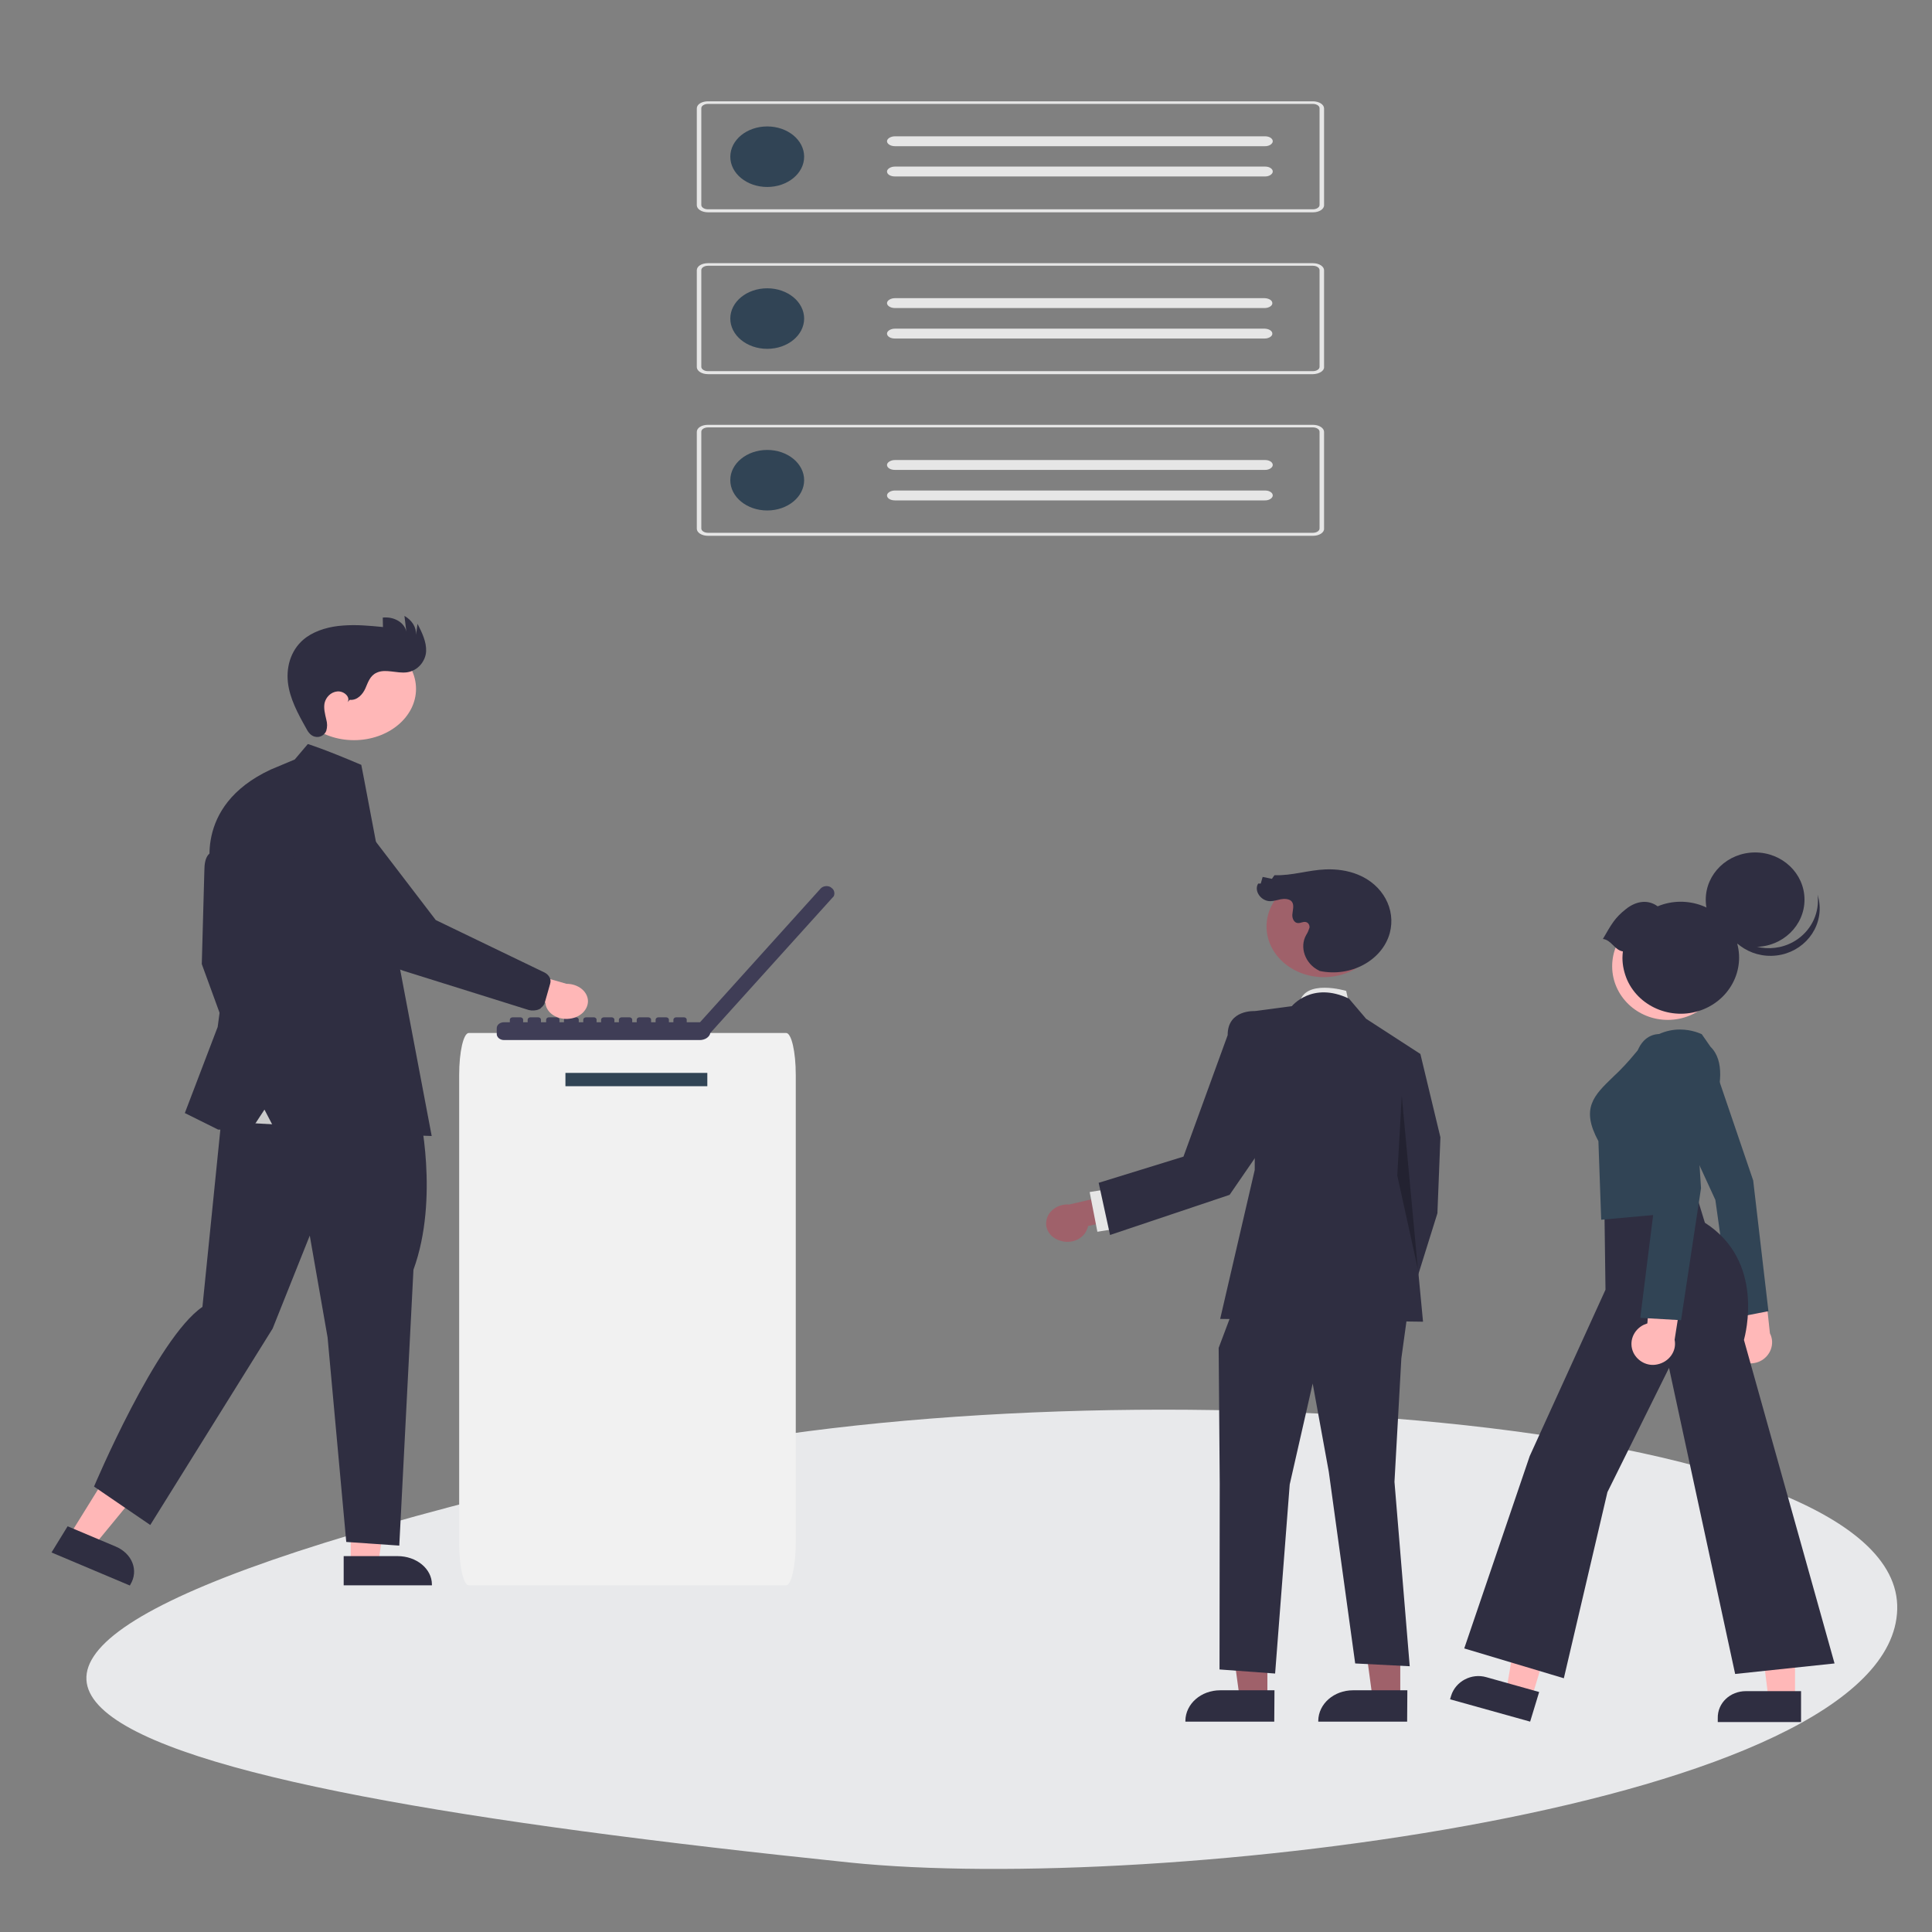 <?xml version="1.0" encoding="utf-8"?>
<!-- Generator: Adobe Illustrator 25.2.1, SVG Export Plug-In . SVG Version: 6.00 Build 0)  -->
<svg version="1.1" id="Layer_1" xmlns="http://www.w3.org/2000/svg" xmlns:xlink="http://www.w3.org/1999/xlink" x="0px" y="0px"
	 viewBox="0 0 900 900" style="enable-background:new 0 0 900 900;" xml:space="preserve">
<rect x="0" y="0" width="900" height="900" fill="#808080" stroke="none"/>
<style type="text/css">
	.st0{fill:#E6E6E6;}
	.st1{fill:#314455;}
	.st2{clip-path:url(#SVGID_2_);}
	.st3{clip-path:url(#SVGID_4_);}
	.st4{clip-path:url(#SVGID_6_);}
	.st5{clip-path:url(#SVGID_8_);}
	.st6{fill:#E8E9EB;}
	.st7{fill:#9F616A;}
	.st8{fill:#2F2E41;}
	.st9{opacity:0.25;enable-background:new    ;}
	.st10{fill:#FFB8B8;}
	.st11{fill:#F1F1F1;}
	.st12{fill:#3F3D56;}
	.st13{fill:#FFB7B7;}
	.st14{fill:#CBCBCB;}
</style>
<path id="Path_39" class="st0" d="M611.7,98.9H329.8c-2.9,0-5.2-1.5-5.2-3.3V50.5c0-1.9,2.3-3.3,5.2-3.3h281.8
	c2.9,0,5.2,1.5,5.2,3.3v45C616.9,97.4,614.5,98.9,611.7,98.9L611.7,98.9z M329.8,48.4c-1.7,0-3.1,0.9-3.1,2v45.1c0,1.1,1.4,2,3.1,2
	h281.8c1.7,0,3.1-0.9,3.1-2V50.4c0-1.1-1.4-2-3.1-2C611.7,48.4,329.8,48.4,329.8,48.4z"/>
<ellipse id="Ellipse_5" class="st1" cx="357.4" cy="73" rx="17.2" ry="14.1"/>
<path id="Path_40" class="st0" d="M416.9,63.5c-2,0-3.7,1.1-3.7,2.3s1.6,2.3,3.7,2.3h172.2c2,0.1,3.7-1,3.8-2.2
	c0.1-1.3-1.5-2.4-3.5-2.4h-0.1H416.9L416.9,63.5z"/>
<path id="Path_41" class="st0" d="M416.9,77.6c-2,0-3.7,1.1-3.7,2.3c0,1.3,1.6,2.3,3.7,2.3h172.2c2,0.1,3.7-1,3.8-2.2
	c0.1-1.3-1.5-2.4-3.5-2.4h-0.1L416.9,77.6L416.9,77.6z"/>
<path id="Path_42" class="st0" d="M611.7,174.3H329.8c-2.9,0-5.2-1.5-5.2-3.3v-45.1c0-1.9,2.3-3.3,5.2-3.3h281.8
	c2.9,0,5.2,1.5,5.2,3.3V171C616.9,172.8,614.5,174.2,611.7,174.3z M329.8,123.8c-1.7,0-3.1,0.9-3.1,2v45.1c0,1.1,1.4,2,3.1,2h281.8
	c1.7,0,3.1-0.9,3.1-2v-45.1c0-1.1-1.4-2-3.1-2L329.8,123.8L329.8,123.8z"/>
<ellipse id="Ellipse_6" class="st1" cx="357.4" cy="148.4" rx="17.2" ry="14.1"/>
<path id="Path_43" class="st0" d="M416.9,138.9c-2,0-3.7,1.1-3.7,2.3s1.6,2.3,3.7,2.3h172.2c2,0,3.7-1.1,3.6-2.3
	c0-1.3-1.6-2.2-3.5-2.3H416.9L416.9,138.9z"/>
<path id="Path_44" class="st0" d="M416.9,153.1c-2,0-3.7,1.1-3.7,2.3c0,1.3,1.6,2.3,3.7,2.3h172.2c2,0,3.7-1.1,3.6-2.3
	c0-1.3-1.6-2.2-3.5-2.3H416.9L416.9,153.1z"/>
<path id="Path_39-2" class="st0" d="M611.7,249.6H329.8c-2.9,0-5.2-1.5-5.2-3.3v-45.1c0-1.9,2.3-3.3,5.2-3.3h281.8
	c2.9,0,5.2,1.5,5.2,3.3v45.1C616.9,248.1,614.5,249.6,611.7,249.6L611.7,249.6z M329.8,199.1c-1.7,0-3.1,0.9-3.1,2v45.1
	c0,1.1,1.4,2,3.1,2h281.8c1.7,0,3.1-0.9,3.1-2v-45.1c0-1.1-1.4-2-3.1-2H329.8z"/>
<ellipse id="Ellipse_5-2" class="st1" cx="357.4" cy="223.7" rx="17.2" ry="14.1"/>
<path id="Path_40-2" class="st0" d="M416.9,214.3c-2,0-3.7,1.1-3.7,2.3c0,1.3,1.6,2.3,3.7,2.3h172.2c2,0.1,3.7-1,3.8-2.2
	c0.1-1.3-1.5-2.4-3.5-2.4h-0.1H416.9L416.9,214.3z"/>
<path id="Path_41-2" class="st0" d="M416.9,228.5c-2,0-3.7,1.1-3.7,2.3c0,1.3,1.6,2.3,3.7,2.3h172.2c2,0.1,3.7-1,3.8-2.2
	c0.1-1.3-1.5-2.4-3.5-2.4h-0.1H416.9L416.9,228.5z"/>
<g>
	<g>
		<defs>
			<polygon id="SVGID_1_" points="70.7,585.2 893.9,690.9 855.7,928.4 32.4,822.7 			"/>
		</defs>
		<clipPath id="SVGID_2_">
			<use xlink:href="#SVGID_1_"  style="overflow:visible;"/>
		</clipPath>
		<g class="st2">
			<g>
				<g>
					<defs>
						<polygon id="SVGID_3_" points="885.9,657.7 912.2,921.4 -140.6,812 -166.9,548.3 						"/>
					</defs>
					<clipPath id="SVGID_4_">
						<use xlink:href="#SVGID_3_"  style="overflow:visible;"/>
					</clipPath>
					<g class="st3">
						<g>
							<g>
								<defs>
									<polygon id="SVGID_5_" points="885.9,657.7 912.2,921.4 -140.6,812 -166.9,548.3 									"/>
								</defs>
								<clipPath id="SVGID_6_">
									<use xlink:href="#SVGID_5_"  style="overflow:visible;"/>
								</clipPath>
								<g class="st4">
									<g>
										<g>
											<defs>
												<path id="SVGID_7_" d="M395.5,867.6c144.2,15,485.8-26.1,488.3-117.9c2.5-91.9-375-116.4-580.4-70.4
													C-143.3,779.4,40.7,830.8,395.5,867.6z"/>
											</defs>
											<clipPath id="SVGID_8_">
												<use xlink:href="#SVGID_7_"  style="overflow:visible;"/>
											</clipPath>
											<g class="st5">
												<path class="st6" d="M-10.5,845.7L-39.9,550l946.6,98.4L936,944.1L-10.5,845.7z"/>
											</g>
										</g>
									</g>
								</g>
							</g>
						</g>
					</g>
				</g>
			</g>
		</g>
	</g>
</g>
<path class="st0" d="M628.4,467.5l-1.3-5.9c0,0-19.6-5.9-21.8,5.9H628.4z"/>
<polygon class="st7" points="590.4,791.1 577.5,791.1 571.5,747.4 590.4,747.4 "/>
<path class="st8" d="M593.7,787.4h-25.3l0,0c-8.9,0-16.1,6.3-16.2,14.2v0.4h41.4L593.7,787.4z"/>
<polygon class="st7" points="652.3,791.2 639.4,791.1 633.5,747.5 652.3,747.5 "/>
<path class="st8" d="M655.6,787.4h-25.3l0,0c-8.9,0-16.1,6.3-16.2,14.2v0.4h41.4L655.6,787.4z"/>
<polygon class="st8" points="647.1,492.3 661.7,491.1 671,529.8 669.6,565.2 654.9,612.2 634.9,601.5 645.6,553.4 "/>
<polygon class="st8" points="656.2,608.1 652.8,632.8 649.6,690.3 656.7,776.2 631.3,774.9 619,685.6 611.5,644.5 600.8,691.5 
	594,779.6 568.1,777.7 568.2,691.1 567.7,627.9 577,603.2 "/>
<path class="st8" d="M601.8,468.7c0,0,9.4-11.7,26.6-3.5l8,9.4l25.3,16.4l-5.4,55.3l6.6,69.4l-94.5-1.3l16.1-69.4l0.1-74
	L601.8,468.7z"/>
<polygon class="st9" points="653,510.5 660.5,591.2 650.9,547.6 "/>
<path class="st7" d="M494,578c5.2,1.6,10.7-0.8,12.4-5.4c0.2-0.5,0.4-0.9,0.5-1.5l21.8-4.7V554l-30.6,7.1
	c-5.4-0.4-10.2,3.2-10.7,7.9C486.8,573,489.7,576.8,494,578L494,578z"/>
<polygon class="st0" points="520.5,572.3 516.9,553.8 507.6,555.3 511.2,573.8 "/>
<ellipse class="st7" cx="616.7" cy="431.6" rx="26.7" ry="23.6"/>
<path class="st8" d="M614.7,452.3c14.5,3.1,29.2-4.9,32.7-17.6c3-11.1-3.2-22.6-14.9-27.3c-4.7-1.9-9.9-2.6-15-2.4
	c-8,0.3-15.7,3-23.8,2.7l-1.2,1.7l-4.3-0.9l-0.9,3.1h-1.2c-2.1,3.4,1.3,8.2,5.6,8.2c1.8,0,3.4-0.6,5-0.9c1.6-0.3,3.6-0.2,4.8,0.8
	c1.5,1.5,0.8,3.7,0.6,5.7c-0.4,2,0.5,4.6,2.7,4.6c1.2,0,2.2-0.7,3.4-0.5c1.3,0.2,2,1.6,1.8,2.7c-0.4,1.2-0.8,2.2-1.5,3.3
	c-3.3,5.7-0.5,13.5,5.9,16.6"/>
<path class="st8" d="M590.9,475.5l-6.3-4.5c0,0-12.8-0.8-12.7,11.2l-20.6,56.6L511.8,551l5.3,24.3l55.7-18.7l28.4-41.3L590.9,475.5z
	"/>
<ellipse transform="matrix(1 -5.087473e-03 5.087473e-03 1 -2.28 3.958)" class="st10" cx="776.9" cy="450.1" rx="25.9" ry="25"/>
<ellipse transform="matrix(1 -4.054825e-03 4.054825e-03 1 -1.693 3.319)" class="st8" cx="817.6" cy="419.1" rx="23" ry="22"/>
<path class="st8" d="M837.4,437.5c-10.3,7.2-24.6,4.9-32-5c-1.5-2-2.7-4.2-3.4-6.6c1.5,12.1,13,20.7,25.6,19.2
	c12.5-1.5,21.5-12.5,19.9-24.7c-0.1-1.2-0.5-2.4-0.8-3.6C847.7,424.8,844.2,432.7,837.4,437.5z"/>
<path class="st8" d="M746.7,437.4c4-6.9,5.5-9.8,10.7-13.9c4.6-3.7,10.2-4.7,14.8-1.3c13.7-5.7,29.8,0.4,35.7,13.6
	c6,13.3-0.5,28.6-14.2,34.3c-13.7,5.7-29.8-0.4-35.7-13.6c-1.4-3.3-2.2-6.7-2.2-10.3c0-0.9,0.1-2,0.2-3
	C752.1,442.6,750.7,437.9,746.7,437.4z"/>
<polygon class="st10" points="713.6,790.7 701.7,787.4 709.5,741.8 726.9,746.7 "/>
<path class="st8" d="M692.4,781.3l24.6,6.9l0,0l-4.2,13.8l0,0l-37.3-10.4l0,0l0.5-1.7C678.1,783.2,685.5,779.3,692.4,781.3z"/>
<polygon class="st10" points="836.2,791.1 823.8,791.1 818.1,745.3 836.2,745.3 "/>
<path class="st8" d="M813.3,787.8h25.7l0,0v14.4l0,0h-38.8l0,0v-1.7C800,793.3,806,787.8,813.3,787.8L813.3,787.8z"/>
<path class="st10" d="M807.4,631.5c-3.5-4.1-2.9-10.3,1.4-13.7c0.5-0.3,0.9-0.7,1.5-0.9l-6.3-34.1l17.1,7l3.4,31.3
	c2.5,4.9,0.2,10.8-4.8,13.1C815.4,636.1,810.3,635,807.4,631.5z"/>
<path class="st1" d="M816.7,549.9l-20.1-59c-0.5-0.6-5.4-8.3-16.4-5.1c-2.5,0.6-4.5,2.2-5.6,4.4c-3.2,5.9-0.2,15.1-0.2,15.1
	l24.7,53.7v0.1l7.7,55l17-3.3L816.7,549.9z"/>
<path class="st8" d="M682.1,767.9l30.5-89.6l35.3-77.5l-0.5-37.5l42-9.4l4.8,15.7c28.1,17.9,18.8,52.3,18.2,54.6l42.2,150.7
	l-46.3,4.9l-30.8-142.6l-28.7,57.9l-20.3,86.7L682.1,767.9z"/>
<path class="st1" d="M744.6,531.6c-8.3-15.3-2.2-21.2,6.8-29.9c3.8-3.5,7.2-7.2,10.4-11.1c14.2-17.5,30.6-8.9,30.8-8.9h0.1l4.1,5.9
	c13.4,13-7,48.6-8.6,51.2l0.9,25.5l-43.2,3.9L744.6,531.6z"/>
<path class="st10" d="M760.9,630.1c-2.3-4.9-0.1-10.6,4.9-13c0.6-0.2,1.1-0.4,1.6-0.6l2.8-34.6l14.8,11.1l-4.9,31.1
	c1.1,5.3-2.6,10.4-8.1,11.5C767.5,636.6,762.9,634.2,760.9,630.1z"/>
<path class="st1" d="M764.1,613.9l7-55.9l-9.9-57.9c0-0.4-0.5-10,4.5-15.2c1.9-2,4.5-3.2,7.3-3.2c12.4-0.5,15.4,9.5,15.4,9.6l4,62.2
	l-9.3,61.5L764.1,613.9z"/>
<path class="st11" d="M366.2,738.5H218.4c-2.5,0-4.5-8.8-4.5-19.5V500.7c0-10.7,2-19.5,4.5-19.5h147.8c2.5,0,4.5,8.8,4.5,19.5V719
	C370.6,729.8,368.6,738.5,366.2,738.5z"/>
<rect x="263.4" y="499.8" class="st1" width="66.1" height="6.2"/>
<path class="st12" d="M387.2,413.5l-0.2-0.2l0,0c-1.5-0.9-3.6-0.6-4.7,0.6l0,0l-56.2,62.3h-6.2v-1.2c0-0.6-0.6-1.1-1.3-1.1H315
	c-0.7,0-1.3,0.5-1.3,1.1v1.2h-2.1v-1.2c0-0.6-0.6-1.1-1.3-1.1h-3.6c-0.7,0-1.3,0.5-1.3,1.1v1.2h-2.1v-1.2c0-0.6-0.6-1.1-1.3-1.1
	h-4.1c-0.7,0-1.3,0.5-1.3,1.1v1.2h-2.1v-1.2c0-0.6-0.6-1.1-1.3-1.1h-3.6c-0.7,0-1.3,0.5-1.3,1.1v1.2h-2.1v-1.2
	c0-0.6-0.6-1.1-1.3-1.1h-3.6c-0.7,0-1.3,0.5-1.3,1.1l0,0v1.2h-2.1v-1.2c0-0.6-0.6-1.1-1.3-1.1h-3.6c-0.7,0-1.3,0.5-1.3,1.1v1.2h-2.1
	v-1.2c0-0.6-0.6-1.1-1.3-1.1h-4.3c-0.7,0-1.3,0.5-1.3,1.1v1.2h-2.1v-1.2c0-0.6-0.6-1.1-1.3-1.1h-3.6c-0.7,0-1.3,0.5-1.3,1.1v1.2H252
	v-1.2c0-0.6-0.6-1.1-1.3-1.1h-3.6c-0.7,0-1.3,0.5-1.3,1.1v1.2h-2.1v-1.2c0-0.6-0.6-1.1-1.3-1.1h-3.6c-0.7,0-1.3,0.5-1.3,1.1v1.2
	h-2.7c-1.9,0-3.4,1.2-3.4,2.8l0,0v2.7c0,1.5,1.5,2.8,3.4,2.8l0,0H326c2.3,0,4.5-1.3,4.9-3.3l0,0l57.5-63.7l0,0
	C389,416.2,388.7,414.4,387.2,413.5z"/>
<polygon class="st13" points="32.4,715.2 43.8,720 71.5,686.3 54.8,679.1 "/>
<path class="st8" d="M31.5,711l22.3,9.4l0,0c7.9,3.3,10.9,11.3,6.9,17.8l-0.2,0.4l-36.5-15.4L31.5,711z"/>
<polygon class="st13" points="163.4,728.3 176.2,728.3 182.2,687.8 163.4,687.8 "/>
<path class="st8" d="M160.1,724.9h25.1l0,0c8.8,0,16,5.9,16,13.2v0.4h-41.1L160.1,724.9z"/>
<path class="st8" d="M103.8,397.9c0,0-8.6-5.4-8.6,7.7L94,449.1l15,41.1l8.8-13.3l-3.6-28.9L103.8,397.9z"/>
<path class="st8" d="M195.2,517.3c0,0,9.6,40.7-2.6,74.2L186,720l-24.7-1.7l-8.7-95.3l-8.3-47.4L127,618.9l-57,91.5l-26.2-17.9
	c0,0,29.1-69.1,50.5-83.7L105.1,502L195.2,517.3z"/>
<ellipse class="st13" cx="164.9" cy="320.9" rx="28.9" ry="23.9"/>
<path class="st8" d="M162.9,326c3.5,0.4,6.1-2.6,7.3-5.3c1.2-2.7,2.1-5.9,5.2-7.3c4.1-2,9.4,0.4,14.1-0.2c5.3-0.7,8.8-5.4,9-9.8
	s-1.9-8.7-4-12.8l-0.7,5.1c0.2-3.5-1.9-6.8-5.4-8.8l0.9,7.4c-0.8-4.3-5.8-7.2-11-6.6l0,0l0.1,4.4c-6.1-0.6-12.3-1.2-18.6-0.7
	c-6.1,0.4-12.3,2.1-17,5.4c-7,5-9.5,13.2-8.7,20.9c0.8,7.6,4.7,14.8,8.6,21.7c0.9,1.8,2.3,3.7,4.7,3.9c2.1,0.2,4-1.2,4.6-2.9
	c0.5-1.7,0.5-3.4,0-5.2c-0.6-2.6-1.3-5.2-0.8-7.7c0.6-2.6,2.8-5.1,5.9-5.4c3.2-0.3,6.3,2.7,4.8,5L162.9,326z"/>
<polygon class="st14" points="196.9,527.5 100.2,522.3 107.5,497.4 195.8,513.8 "/>
<path class="st8" d="M137.3,353.8l6.1-7.2c0,0,6.8,2,24.9,9.7l1.3,6.7l31.5,166.2l-57.2-2.2l-15.6-0.3l-5.1-9.8l-6.3,9.6l-15.3-0.3
	l-15.5-7.7l15.3-40.1l4.9-36.6l-7.6-34.5c0,0-9.6-31.6,27.4-48.8L137.3,353.8z"/>
<path class="st13" d="M266.3,474.4c-5.3,1.1-10.7-1.5-12-5.9c-0.1-0.5-0.2-0.9-0.2-1.4l-34-7.5l13.6-10l30.2,8.7
	c5.5,0,10,3.6,10,8.2C273.8,470.2,270.8,473.5,266.3,474.4L266.3,474.4z"/>
<path class="st8" d="M251,470.2c-1.4,0.6-3.2,0.7-4.7,0.3L190.4,453c-13.6-4-25-11.9-32.1-22.3l-23.3-34.3c-6.8-6.3-6.2-16,1.4-21.7
	c7.6-5.7,19.5-5.2,26.3,1.2l0,0l40.3,52.7l50.8,24.5c2,1.1,3.1,3.1,2.5,5.1l-2.5,8.8c-0.2,0.9-0.9,1.8-1.8,2.5
	C251.9,469.8,251.5,470,251,470.2z"/>
</svg>
